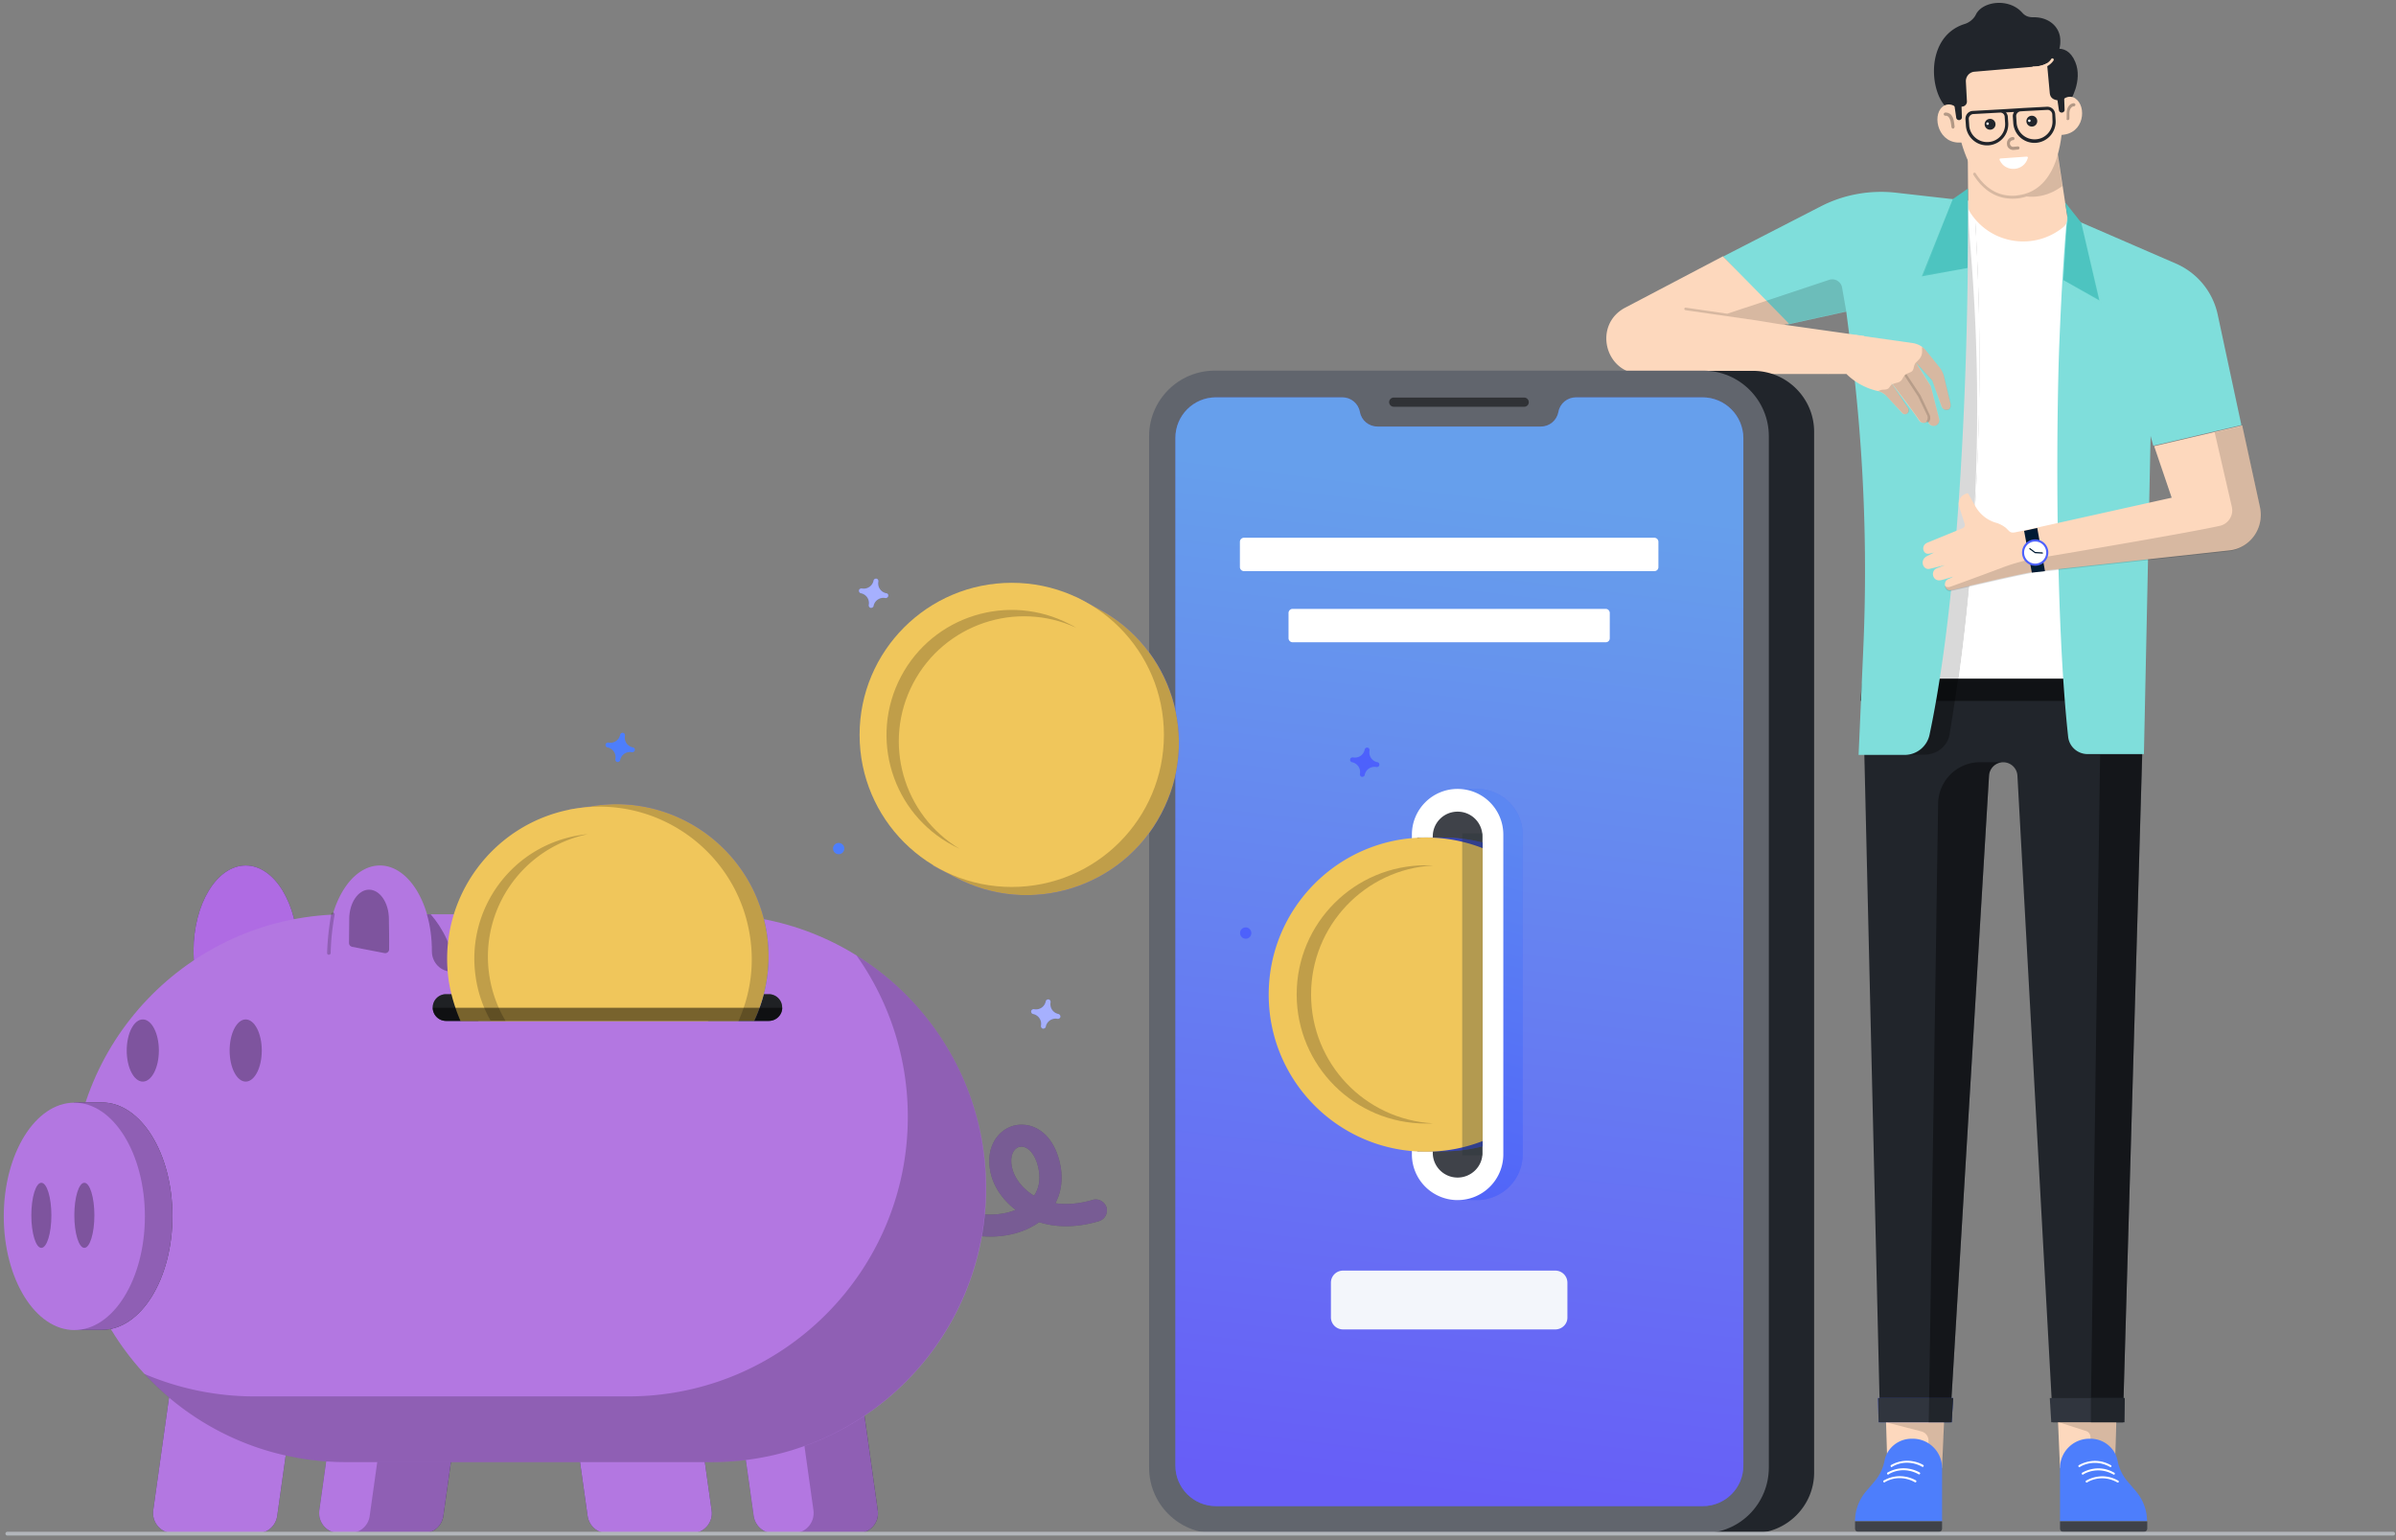<svg width="490" height="315" viewBox="0 0 490 315" fill="none" xmlns="http://www.w3.org/2000/svg"><rect x="0" y="0" width="490" height="315" fill="#808080" stroke="none"/><path d="M398.023 102.262c.128-1.28.213-2.56.342-3.883a111.118 111.118 0 01-.342 3.883zm2.86-34.732c.086-1.067.171-2.133.214-3.2-.043 1.067-.128 2.09-.214 3.2zm-1.665 21.334c.086-1.28.214-2.517.299-3.755-.085 1.238-.213 2.475-.299 3.755zm-4.012 41.515c.213-1.749.384-3.541.597-5.376-.213 1.835-.384 3.627-.597 5.376zm5.336-57.856zm-.555 7.083c.085-1.195.17-2.39.299-3.584a84.625 84.625 0 00-.299 3.584zm23.435-13.91c.598-12.586-.683-21.376-.683-21.376h.043l-1.366-.597-1.75.384-11.867 2.645-3.8-5.546-1.622-.171 1.366.17c.171 6.614 3.757 46.593-3.329 97.622h22.966c-3.031-22.955-1.324-47.957-.641-66.816l.683-6.315zm-27.234 55.637c.128-1.237.256-2.474.384-3.754-.128 1.28-.256 2.517-.384 3.754zm.939-9.429c.17-1.92.384-3.84.555-5.76-.171 1.92-.385 3.84-.555 5.76zm-.555 5.717c.128-1.237.256-2.517.384-3.797-.128 1.237-.256 2.517-.384 3.797zm2.305-24.96c.128-1.28.213-2.56.341-3.797-.128 1.237-.213 2.517-.341 3.797zm-.512 5.761l.512-5.76c-.171 1.877-.341 3.797-.512 5.76z" fill="#fff"/><path d="M403.786 41.206l-1.366-.171c.043 2.432-.427 11.307-1.281 23.253a70.57 70.57 0 00-.213 3.2 1278.513 1278.513 0 00-.641 8.49c-.085 1.196-.17 2.348-.298 3.585-.128 1.792-.299 3.627-.427 5.504-.086 1.237-.214 2.475-.299 3.755-.085 1.28-.213 2.517-.341 3.797l-.513 5.76c-.128 1.28-.213 2.56-.341 3.883-.128 1.28-.256 2.56-.342 3.882-.17 1.92-.384 3.84-.555 5.76-.042.64-.128 1.28-.17 1.92-.128 1.28-.257 2.518-.385 3.798-.128 1.237-.256 2.517-.384 3.754-.128 1.238-.256 2.475-.384 3.67-.213 1.834-.384 3.626-.598 5.376-.341 2.944-.64 5.76-.981 8.448h6.232c7.043-51.03 3.458-91.051 3.287-97.664z" fill="#fff"/><path opacity=".15" d="M402.633 45.557l-.213-4.48c.043 2.432-.427 11.307-1.281 23.254a72.04 72.04 0 00-.213 3.2 1275.518 1275.518 0 00-.64 8.49 112.53 112.53 0 01-.299 3.584c-.128 1.792-.299 3.627-.427 5.504-.086 1.238-.214 2.475-.299 3.755-.085 1.28-.213 2.517-.341 3.797l-.513 5.76c-.128 1.28-.213 2.56-.341 3.883-.128 1.28-.256 2.56-.342 3.882-.17 1.92-.384 3.84-.555 5.76-.042.64-.128 1.28-.17 1.92-.128 1.28-.257 2.518-.385 3.798-.128 1.237-.256 2.517-.384 3.754-.128 1.238-.256 2.475-.384 3.67-.213 1.834-.384 3.626-.598 5.376-.341 2.944-.64 5.76-.981 8.448h6.232c7.043-51.072 2.305-86.784 2.134-93.355z" fill="#000"/><path d="M380.906 138.827l3.585 152.064h14.301l7.982-132.267a2.908 2.908 0 015.806.043l7.256 132.224h14.301l4.397-152.064h-57.628z" fill="#21252B"/><path opacity=".5" d="M380.906 138.827l-.47 4.522h57.927l.171-4.522h-57.628z" fill="#000"/><path opacity=".3" d="M384.875 138.827l-.683 15.53h9.392c2.476 0 4.695-1.706 5.122-4.138.64-3.84 1.195-7.638 1.75-11.35h-15.581v-.042z" fill="#000"/><path d="M385.985 299.851l-.384-12.459h12.123l-.555 12.843-11.184-.384z" fill="#FDD8BD"/><path opacity=".15" d="M397.596 290.891l-.384 9.344-2.903-.086.086-5.504c0-.896-.598-1.664-1.452-1.877l-7.256-1.877h11.909z" fill="#000"/><path d="M432.515 299.851l.384-12.459h-12.166l.555 12.843 11.227-.384zM402.377 24.608l.128 17.579c0 .426.128.853.384 1.194l.171.299c4.269 6.357 13.063 7.595 18.953 2.73.598-.511.897-1.28.769-2.047L419.58 23.2l-17.203 1.408z" fill="#FDD8BD"/><path d="M421.459 15.904s3.5 23.125-9.263 24.064c-12.465.938-12.849-22.443-12.849-22.443l-.342-6.698 16.051-2.816 4.055 2.09 2.348 5.803z" fill="#FDD8BD"/><path opacity=".15" d="M421.757 38.047l-.939-6.357c-1.152 4.096-3.543 7.51-7.726 8.192h.042l-.896.128c-3.33.256-6.104-1.28-8.196-4.565a.278.278 0 00-.47.299c2.22 3.498 5.166 5.12 8.709 4.864.768-.043 1.494-.214 2.177-.427 2.262.256 4.866-.299 7.299-2.133z" fill="#000"/><path d="M418.428 10.741s4.055-2.688 5.976 1.92c1.622 3.883-1.11 8.107-1.11 8.107l-2.348-.256c-.982-.043-1.665-.512-1.75-1.451l-.768-8.32z" fill="#21252B"/><path d="M421.33 7.926c.342 4.394-3.415 5.546-4.951 5.674l-12.593 1.067c-1.025.085-1.793.981-1.75 2.005l.213 4.011a1.034 1.034 0 01-.896 1.11l-.769.085-.853 1.066c-4.952-1.194-7.001-15.232 2.091-18.048.939-.298 1.836-1.024 2.263-1.92 1.323-2.73 6.744-3.456 9.476-.384.598.683 1.281.939 2.177.939 3.287-.085 5.422 1.963 5.592 4.395z" fill="#21252B"/><path d="M400.627 23.243c-.17-1.621-2.091-2.475-3.372-1.408l-.043.043c-2.177 1.877-.768 7.765 4.013 7.253l-.598-5.888zm23.777-3.115l-.043-.043c-1.408-.853-3.159.256-3.116 1.878l.256 5.632c4.824-.171 5.294-5.931 2.903-7.467z" fill="#FDD8BD"/><path d="M401.225 23.968c.042.299-.214.555-.513.598-.298.042-.597-.171-.64-.427l-.555-3.797 1.58.042.128 3.584zm21.002-1.536c.043.299-.213.555-.512.598-.299.042-.598-.171-.641-.427l-.554-3.797 1.579.042.128 3.584z" fill="#21252B"/><path d="M416.464 14.155c-.384.042-.597 0-.64 0-.128 0-.256-.128-.256-.299 0-.128.128-.256.299-.256.042 0 2.561.128 3.628-1.536a.278.278 0 01.47.299c-.94 1.408-2.604 1.75-3.501 1.792z" fill="#FDD8BD"/><path d="M406.987 26.529a1.108 1.108 0 100-2.22 1.11 1.11 0 100 2.22z" fill="#21252B"/><path d="M406.475 25.547a.257.257 0 00.257-.256.256.256 0 10-.257.256z" fill="#fff"/><path d="M415.525 25.888a1.108 1.108 0 100-2.218 1.108 1.108 0 100 2.218z" fill="#21252B"/><path d="M415.013 24.949a.256.256 0 100-.513.256.256 0 000 .513z" fill="#fff"/><path opacity=".3" d="M411.811 30.667l.897-.086c.17 0 .298-.17.298-.341 0-.17-.17-.299-.341-.299l-.897.086c-.384.042-.683-.256-.725-.64-.043-.384.256-.683.64-.726.171 0 .299-.17.299-.341 0-.17-.171-.299-.342-.299a1.272 1.272 0 00-1.195 1.408c0 .768.64 1.28 1.366 1.238z" fill="#000"/><path d="M418.598 21.835l-4.823.256-.641.043-4.226.256h-.042l-5.422.298c-.896.043-1.536.811-1.494 1.707l.086 1.237a4.341 4.341 0 004.567 4.096 4.34 4.34 0 004.098-4.565l-.085-1.237c0-.342-.171-.683-.384-.939l1.664-.085c-.17.298-.298.597-.256.981l.086 1.237a4.341 4.341 0 004.567 4.096 4.34 4.34 0 004.098-4.565l-.085-1.237c-.043-.982-.811-1.622-1.708-1.579zm-8.623 2.09l.086 1.238c.128 2.048-1.451 3.797-3.458 3.883-2.049.128-3.799-1.451-3.884-3.456l-.086-1.238c-.042-.512.384-.981.897-1.024l5.421-.298h.043a.896.896 0 01.981.896zm9.776.683c.128 2.048-1.451 3.798-3.458 3.883-2.049.128-3.799-1.45-3.884-3.456l-.086-1.237c-.042-.512.385-.982.897-1.024l.64-.043 4.824-.256c.512-.043.982.384 1.024.896l.043 1.237z" fill="#21252B"/><path d="M409.079 32.416l5.422-.384c.128 0 .256.128.213.256-.768 2.773-4.568 3.072-5.763.47v-.043c-.085-.128 0-.299.128-.299z" fill="#fff"/><path opacity=".3" d="M399.432 26.315c-.171 0-.299-.128-.342-.3l-.085-.682c-.085-.725-.299-1.237-.598-1.493-.256-.213-.512-.17-.512-.17-.171.042-.341-.086-.384-.257-.043-.17.085-.341.256-.384.043 0 .512-.085 1.025.256.469.342.768 1.024.853 1.92l.086.683c0 .213-.128.384-.299.427zm23.478-1.75c.171 0 .299-.17.299-.341v-.683c-.043-.725.085-1.237.384-1.536.214-.256.47-.256.513-.256.17 0 .298-.128.341-.298 0-.171-.128-.299-.299-.342-.042 0-.555 0-.939.427-.427.427-.598 1.11-.555 2.048v.683c-.085.17.043.298.256.298z" fill="#000"/><path d="M397.169 311.115v-10.88c0-3.286-2.689-5.974-5.976-5.974h-.256c-2.689 0-5.037 1.878-5.549 4.523a9.114 9.114 0 01-2.049 4.224l-1.708 2.005a9.464 9.464 0 00-2.262 6.102h17.8z" fill="#4D7EFC"/><path d="M386.882 300.064a.236.236 0 01-.214-.128c-.042-.128-.042-.256.086-.299 3.5-1.962 6.574 0 6.574 0 .085.086.128.214.042.299-.085.085-.213.128-.299.043-.042 0-2.86-1.835-6.104 0 0 .085-.043.085-.085.085zm-.726 1.536a.233.233 0 01-.213-.128c-.043-.128-.043-.256.085-.298 3.5-1.963 6.574 0 6.574 0 .085.085.128.213.042.298-.085.086-.213.128-.298.043-.043 0-2.86-1.835-6.105 0 0 .085-.042.085-.085.085zm-.768 1.621a.234.234 0 01-.214-.128c-.042-.128-.042-.256.086-.298 3.5-1.963 6.574 0 6.574 0 .085.085.128.213.042.298-.085.086-.213.128-.299.043-.042 0-2.86-1.835-6.104 0-.043.085-.085.085-.085.085z" fill="#fff"/><path d="M380.137 313.376h16.264a.764.764 0 00.768-.768v-1.451h-17.8v1.451c0 .427.341.768.768.768z" fill="#3F4249"/><path d="M384.193 290.891l-.129-4.95h15.368l-.299 4.95h-14.94z" fill="#4D61FC"/><path d="M399.432 285.941l-.299 4.95h-14.94l-.129-4.95h15.368z" fill="#30353E"/><path d="M453.517 64.245a14.744 14.744 0 00-8.495-10.325l-22.24-9.643h-.043s.043.214 0 .683c0 .17-.085.427-.128.683-.256 2.858-.811 9.898-1.238 19.413-.085 1.877-.17 3.883-.256 5.973-.64 17.92-.725 56.192 1.836 79.659.213 2.048 1.963 3.541 3.97 3.541h11.525l.683-32.298.683-32.768.555 2.005 18.014-4.224-4.866-22.699zM402.42 41.077l-14.685-1.664c-5.336-.598-10.757.384-15.495 2.858L352.39 52.47l13.105 13.91 12.081-2.646.683 5.29a362.162 362.162 0 012.774 64.171l-.939 21.205h9.392a5.21 5.21 0 005.122-4.138c8.153-38.486 7.983-102.614 7.812-109.184z" fill="#7FDEDB"/><path d="M462.183 103.712l-3.629-16.682-18.014 4.224 3.586 10.538-30.138 6.699-1.664.341c-.555.128-1.068.171-1.452-.213l-.64-.64c-.598-.469-1.281-.853-2.049-1.067-1.793-.512-3.287-1.749-4.183-3.328l-1.452-2.56c-.085-.128-.213-.17-.341-.085l-.256.085c-1.068.384-1.58 1.536-1.281 2.603l1.11 3.499a.748.748 0 01-.47.938l-7.086 2.902c-1.494.554-.982 2.602.384 2.261.726-.171.897-.213.897-.213l-1.409.725c-1.579.768-.854 2.901.512 2.603a142.91 142.91 0 003.159-.768l-1.75.682c-1.281.598-.768 2.816.982 2.39 1.024-.256 2.646-.768 2.646-.768l-1.067.512c-1.366.426-.896 2.56.384 2.304 1.11-.214 11.526-2.774 16.905-3.755l39.912-4.352c4.355-.384 7.343-4.565 6.404-8.875zM352.348 52.427L332.37 62.923c-6.659 3.498-4.183 13.568 3.372 13.568h38.12l7.385-7.766-16.307-2.304.94-.213" fill="#FDD8BD"/><path d="M374.46 71.072l4.994-2.56 11.782 1.664c.982.17 1.878.64 2.518 1.365l2.604 3.243c.641.725 1.11 1.578 1.281 2.56l1.238 5.162c.085.598 0 1.152-.555 1.28-.555.128-1.067-.128-1.281-.682l-1.878-5.291-3.33-3.67 3.031 4.822 1.708 6.699c.128.554-.171 1.152-.683 1.365a1.201 1.201 0 01-1.58-.725c-.555-1.75-1.451-4.736-1.451-4.736l-3.586-5.59 3.586 5.59 1.579 3.37a1.059 1.059 0 01-.469 1.408c-.512.299-1.195.128-1.494-.341-.811-1.237-2.519-3.499-2.519-3.499l-3.287-4.352 3.543 5.334a.847.847 0 01-.17 1.066.738.738 0 01-1.025-.085l-3.244-3.499a3.823 3.823 0 00-1.708-.981 13.354 13.354 0 01-6.189-3.243l-.256-.256h-3.8l.641-5.418z" fill="#FDD8BD"/><path d="M402.377 54.816l.086-16.256-3.116 2.176-6.318 15.787 9.348-1.707z" fill="#4DC4C0"/><path opacity=".15" d="M393.413 56.224l5.934-15.488-.555-.085-6.147 16.17 9.647.811.085-2.816-8.964 1.408z" fill="#7FDEDB"/><path d="M422.355 41.418l3.287 4.139 3.714 15.915-7.385-4.182.683-10.922.043-.214c.128-.597.17-1.194.128-1.792l-.47-2.944z" fill="#4DC4C0"/><path opacity=".2" d="M426.283 45.813l-.683-.256 3.585 15.659-7.257-3.968-.256 3.242 8.196 1.536-3.585-16.213z" fill="#7FDEDB"/><path opacity=".15" d="M455.78 112.757l-39.913 4.352c-5.379.982-15.795 3.542-16.905 3.755-.725.128-1.195-.469-1.238-1.109 0 0 .299.512 1.11.256.427-.128 6.83-2.475 10.886-4.011a36.512 36.512 0 016.744-1.792c8.709-1.451 31.376-5.291 37.48-6.656 1.793-.384 2.903-2.176 2.476-3.925l-3.501-15.19 5.678-1.322 3.628 16.682c.897 4.224-2.091 8.406-6.445 8.96z" fill="#000"/><path d="M452.834 88.394l5.677-1.322-5.677 1.322z" fill="#4D61FC"/><path opacity=".15" d="M361.227 61.514l4.653 4.736 11.696-2.56-.854-4.864c-.213-1.237-1.494-2.005-2.689-1.578l-12.806 4.266zm4.653 4.736l-4.653-4.735-7.983 2.645-8.495-1.237c-.128-.043-.256.085-.299.213 0 .128.086.256.214.299l14.514 2.09 5.762.94.94-.214zm23.179 18.22a.737.737 0 001.024.084c.342-.256.427-.725.171-1.066l-3.287-4.907c-.384.213-.555.768-.896.939-.512.256-1.11.128-1.452.256-.341.128-.555.213-.555.213a3.17 3.17 0 011.708.981l3.287 3.5zm7.513 1.237l-1.708-6.7-3.031-4.82 3.33 3.669 1.921 5.29c.214.555.726.854 1.281.683.512-.128.64-.682.555-1.28l-1.238-5.163c-.171-.938-.641-1.834-1.281-2.56l-2.604-3.242c-.213-.256-.469-.427-.726-.64 0 .768.086 1.322-.17 1.877-.214.512-.641.896-1.11 1.365-.427.427-.342 1.28-.726 1.707-.213.256-1.067.47-1.323.683-.555.427-.683 1.11-1.11 1.408-.427.341-1.067.299-1.58.597l2.989 3.925s1.664 2.262 2.518 3.5a1.1 1.1 0 001.494.34c.086-.042.171-.127.256-.213 0 .043.043.128.043.17.214.64.939.982 1.58.726.512-.213.768-.768.64-1.322z" fill="#000"/><path opacity=".15" d="M394.267 86.39c-.043 0-.128 0-.171-.043-.086-.085-.128-.256-.043-.341.299-.342.128-.939.128-.939l-1.878-3.925-2.732-4.182c-.085-.128-.043-.256.085-.34.128-.086.257-.044.342.084l2.775 4.182 1.878 4.01c.043.086.299.896-.214 1.451 0 0-.085.043-.17.043z" fill="#000"/><path opacity=".4" d="M409.677 155.894a2.901 2.901 0 00-2.903 2.73l-7.684 127.317h-4.567l1.836-121.599c.085-4.694 3.884-8.448 8.58-8.448h4.738z" fill="#000"/><path d="M399.133 290.891l.299-4.95h-4.909l-.085 4.95h4.695z" fill="#21252B"/><path opacity=".15" d="M432.771 290.891l-.256 8.96-5.08.17.085-6.058c0-.555-.341-1.11-.896-1.28l-5.72-1.835h11.867v.043z" fill="#000"/><path opacity=".4" d="M438.107 154.357l-3.97 136.533h-1.366l.128-3.498h-5.293l1.878-133.035h8.623z" fill="#000"/><path d="M421.288 311.115v-10.88c0-3.286 2.689-5.974 5.976-5.974h.256c2.69 0 5.038 1.878 5.55 4.523a9.105 9.105 0 002.049 4.224l1.707 2.005a9.46 9.46 0 012.263 6.102h-17.801z" fill="#4D7EFC"/><path d="M431.618 300.064c-.042 0-.085 0-.128-.042-3.287-1.835-6.104-.043-6.104 0-.085.085-.256.042-.299-.043-.085-.085-.043-.256.043-.299.042 0 3.073-2.005 6.574 0 .128.043.128.214.085.299a.321.321 0 01-.171.085zm.683 1.536c-.042 0-.085 0-.128-.042-3.287-1.835-6.104-.043-6.104 0-.085.085-.256.042-.299-.043-.085-.085-.042-.256.043-.299.043 0 3.073-2.005 6.574 0 .128.043.128.214.085.299 0 .043-.085.085-.171.085zm.811 1.622c-.043 0-.085 0-.128-.043-3.287-1.835-6.104-.043-6.104 0-.086.085-.256.043-.299-.043-.085-.085-.043-.256.043-.298.042 0 3.073-2.006 6.573 0 .129.042.129.213.086.298-.043.043-.085.086-.171.086z" fill="#fff"/><path d="M438.32 313.376h-16.264a.765.765 0 01-.768-.768v-1.451h17.843v1.451c0 .427-.384.768-.811.768z" fill="#3F4249"/><path d="M419.196 285.941l.299 4.95h14.941l.085-4.95h-15.325z" fill="#30353E"/><path d="M427.606 285.941v4.95h6.83l.085-4.95h-6.915z" fill="#21252B"/><path d="M413.946 108.576l1.579 8.533 2.69-.298-1.58-8.832-2.689.597z" fill="#001B34"/><path d="M416.208 115.701a2.688 2.688 0 10.001-5.377 2.688 2.688 0 00-.001 5.377z" fill="#4D61FC"/><path d="M416.208 115.275a2.262 2.262 0 10.002-4.524 2.262 2.262 0 00-.002 4.524z" fill="#fff"/><path d="M417.702 113.227l-1.537-.086-1.11-.81c-.042-.043-.085-.128-.042-.171.042-.043.128-.085.171-.043l1.024.768 1.451.086c.086 0 .128.042.128.128.043.042 0 .128-.085.128z" fill="#001B34"/><path d="M358.537 313.589H337.62a4.571 4.571 0 01-4.567-4.565V80.416a4.571 4.571 0 014.567-4.565h20.917c6.873 0 12.465 5.589 12.465 12.458v212.864c0 6.827-5.592 12.416-12.465 12.416z" fill="#21252B"/><path d="M348.335 313.589h-99.931c-7.385 0-13.404-6.015-13.404-13.397V89.205c0-7.38 6.019-13.397 13.404-13.397h99.931c7.385 0 13.404 6.016 13.404 13.397V300.15c0 7.424-5.976 13.44-13.404 13.44z" fill="#61656D"/><path d="M348.164 81.27h-25.868c-1.75 0-3.287 1.237-3.586 2.986-.342 1.75-1.836 2.987-3.586 2.987H281.7c-1.75 0-3.287-1.237-3.586-2.987-.341-1.75-1.835-2.987-3.586-2.987H248.66c-4.568 0-8.282 3.712-8.282 8.278v210.219c0 4.565 3.714 8.277 8.282 8.277h99.59c4.567 0 8.281-3.712 8.281-8.277V89.589c-.043-4.608-3.756-8.32-8.367-8.32z" fill="#4D61FC"/><path opacity=".5" d="M348.164 81.27h-25.868c-1.75 0-3.287 1.237-3.586 2.986-.342 1.75-1.836 2.987-3.586 2.987H281.7c-1.75 0-3.287-1.237-3.586-2.987-.341-1.75-1.835-2.987-3.586-2.987H248.66c-4.568 0-8.282 3.712-8.282 8.278v210.219c0 4.565 3.714 8.277 8.282 8.277h99.59c4.567 0 8.281-3.712 8.281-8.277V89.589c-.043-4.608-3.756-8.32-8.367-8.32z" fill="url(#paint0_linear)"/><path opacity=".5" d="M311.709 83.19h-26.68a.947.947 0 01-.939-.939c0-.512.427-.939.939-.939h26.68c.512 0 .939.427.939.94a.92.92 0 01-.939.938z" fill="#000"/><path d="M224.456 124.406l-4.61-2.432-.214.384c-14.172-4.693-30.095 1.408-37.266 15.061-7.172 13.654-3.244 30.208 8.666 39.254l-.214.384 4.61 2.432c15.197 8.021 34.065 2.176 42.048-13.056 8.068-15.232 2.219-34.048-13.02-42.027z" fill="#4D61FC"/><path d="M224.456 124.406l-4.61-2.432-.214.384c-14.172-4.693-30.095 1.408-37.266 15.061-7.172 13.654-3.244 30.208 8.666 39.254l-.214.384 4.61 2.432c15.197 8.021 34.065 2.176 42.048-13.056 8.068-15.232 2.219-34.048-13.02-42.027z" fill="#C09E49"/><path d="M206.911 181.408c17.187 0 31.119-13.926 31.119-31.104 0-17.179-13.932-31.104-31.119-31.104-17.187 0-31.119 13.925-31.119 31.104 0 17.178 13.932 31.104 31.119 31.104z" fill="#F0C65B"/><path opacity=".2" d="M186.763 139.723c6.36-12.075 21.045-16.981 33.296-11.349-.384-.256-.811-.47-1.238-.683-12.507-6.571-28.003-1.792-34.577 10.709-6.574 12.502-1.793 27.99 10.715 34.56l1.28.64c-11.568-6.954-15.837-21.802-9.476-33.877z" fill="#000"/><path d="M338.346 116.811H254.38a.84.84 0 01-.811-.811v-5.205a.84.84 0 01.811-.811h83.966a.84.84 0 01.811.811V116a.81.81 0 01-.811.811zM328.4 131.36h-64.074a.84.84 0 01-.811-.811v-5.205a.84.84 0 01.811-.811H328.4a.84.84 0 01.811.811v5.205a.81.81 0 01-.811.811z" fill="#fff"/><path d="M318.07 271.904h-43.413a2.478 2.478 0 01-2.476-2.475v-7.083a2.477 2.477 0 012.476-2.474h43.413a2.477 2.477 0 012.476 2.474v7.083c.042 1.365-1.11 2.475-2.476 2.475z" fill="#F3F6FB"/><path d="M302.062 161.354h-3.928v.854c-3.201 1.493-5.421 4.736-5.421 8.491v65.407c0 3.755 2.22 6.998 5.421 8.491v.854h3.928a9.344 9.344 0 009.348-9.345v-65.407a9.344 9.344 0 00-9.348-9.345z" fill="#4D61FC"/><path opacity=".3" d="M302.062 161.354h-3.928v.854c-3.201 1.493-5.421 4.736-5.421 8.491v65.407c0 3.755 2.22 6.998 5.421 8.491v.854h3.928a9.344 9.344 0 009.348-9.345v-65.407a9.344 9.344 0 00-9.348-9.345z" fill="url(#paint1_linear)"/><path d="M298.092 245.451a9.344 9.344 0 01-9.349-9.345v-65.407a9.344 9.344 0 019.349-9.345 9.344 9.344 0 019.348 9.345v65.407a9.344 9.344 0 01-9.348 9.345z" fill="#fff"/><path d="M298.092 240.843a5.064 5.064 0 01-5.08-5.078v-64.682a5.064 5.064 0 015.08-5.078 5.064 5.064 0 015.08 5.078v64.682c.042 2.774-2.263 5.078-5.08 5.078z" fill="#3F4249"/><path d="M303.214 172.32c-2.561-.64-5.25-1.024-8.025-1.024h-5.336v.427c-15.197 2.56-26.765 15.744-26.765 31.659 0 15.914 11.568 29.098 26.765 31.658v.427h5.336c2.775 0 5.464-.341 8.025-1.024V172.32z" fill="#4D61FC"/><path opacity=".3" d="M303.214 172.32c-2.561-.64-5.25-1.024-8.025-1.024h-5.336v.427c-15.197 2.56-26.765 15.744-26.765 31.659 0 15.914 11.568 29.098 26.765 31.658v.427h5.336c2.775 0 5.464-.341 8.025-1.024V172.32z" fill="#000"/><path d="M303.214 173.472a31.738 31.738 0 00-11.611-2.176c-17.758 0-32.144 14.379-32.144 32.128 0 17.75 14.386 32.128 32.144 32.128 4.098 0 7.983-.768 11.611-2.176v-59.904z" fill="#F0C65B"/><path d="M303.214 179.702a26.386 26.386 0 00-11.611-2.688c-14.599 0-26.423 11.819-26.423 26.411s11.824 26.41 26.423 26.41c4.141 0 8.111-.981 11.611-2.688v-47.445z" fill="#F0C65B"/><path opacity=".2" d="M268.125 203.381c0-14.08 11.056-25.6 24.93-26.368-.47-.042-.982-.042-1.452-.042-14.599 0-26.423 11.818-26.423 26.41s11.824 26.411 26.423 26.411c.47 0 .982 0 1.452-.043-13.917-.768-24.93-12.245-24.93-26.368z" fill="#000"/><path opacity=".3" d="M303.214 170.443h-4.183v65.877h4.183v-65.877z" fill="#263238"/><path d="M175.45 313.589h-17.245c-2.049 0-3.757-1.493-4.056-3.541l-4.738-33.749h25.527l4.568 32.597c.384 2.475-1.537 4.693-4.056 4.693zm-106.078 0h17.246c2.049 0 3.756-1.493 4.055-3.541l4.739-33.749H69.883l-4.567 32.597c-.342 2.475 1.58 4.693 4.055 4.693z" fill="#3F4249"/><path d="M69.372 313.589h17.246c2.049 0 3.756-1.493 4.055-3.541l4.739-33.749H69.883l-4.567 32.597c-.342 2.475 1.58 4.693 4.055 4.693z" fill="#8F5FB4"/><path d="M75.604 310.048l4.739-33.749H69.884l-4.567 32.597a4.088 4.088 0 004.055 4.651h2.177a4.025 4.025 0 004.055-3.499z" fill="#B377E1"/><path d="M175.45 313.589h-17.245c-2.049 0-3.757-1.493-4.056-3.541l-4.738-33.749h25.527l4.568 32.597c.384 2.475-1.537 4.693-4.056 4.693z" fill="#8F5FB4"/><path d="M166.358 308.896l-4.567-32.597h-12.38l4.738 33.749c.299 2.005 2.007 3.541 4.056 3.541h4.098c2.476 0 4.397-2.218 4.055-4.693z" fill="#B377E1"/><path d="M35.393 313.589h17.246c2.049 0 3.756-1.493 4.055-3.541l4.738-33.749H35.905l-4.568 32.597c-.341 2.475 1.58 4.693 4.056 4.693zm106.078 0h-17.246c-2.049 0-3.756-1.493-4.055-3.541l-4.738-33.749h25.527l4.568 32.597c.384 2.475-1.537 4.693-4.056 4.693z" fill="#3F4249"/><path d="M141.471 313.589h-17.246c-2.049 0-3.756-1.493-4.055-3.541l-4.738-33.749h25.527l4.568 32.597c.384 2.475-1.537 4.693-4.056 4.693zm-106.078 0h17.246c2.049 0 3.756-1.493 4.055-3.541l4.738-33.749H35.905l-4.568 32.597c-.341 2.475 1.58 4.693 4.056 4.693z" fill="#B377E1"/><path d="M50.248 212.086c5.894 0 10.672-7.851 10.672-17.536 0-9.685-4.778-17.536-10.672-17.536-5.894 0-10.672 7.851-10.672 17.536 0 9.685 4.778 17.536 10.672 17.536z" fill="#3F4249"/><path d="M50.248 212.086c5.894 0 10.672-7.851 10.672-17.536 0-9.685-4.778-17.536-10.672-17.536-5.894 0-10.672 7.851-10.672 17.536 0 9.685 4.778 17.536 10.672 17.536z" fill="#AF6BE3"/><path d="M202.514 252.918a28.74 28.74 0 01-1.878-.086 2.221 2.221 0 01-2.049-2.432c.086-1.237 1.195-2.133 2.433-2.048 2.476.214 4.824-.128 6.702-.896-2.518-1.92-4.354-4.48-5.037-7.21-1.366-5.291 1.238-9.046 4.525-9.984 3.202-.896 7.428.682 9.221 6.4 1.067 3.413.853 6.698-.598 9.429 2.305.341 4.909.128 7.641-.683 1.195-.341 2.433.342 2.817 1.536.342 1.195-.341 2.432-1.536 2.816-5.166 1.536-9.264 1.152-12.252.214-2.604 1.877-6.104 2.944-9.989 2.944zm6.404-18.39c-.171 0-.299.043-.47.043-1.153.341-2.092 1.877-1.409 4.523.427 1.621 1.793 3.882 4.44 5.461 1.195-1.792 1.408-4.011.64-6.571-.768-2.432-2.134-3.456-3.201-3.456z" fill="#3F4249"/><path opacity=".5" d="M202.514 252.918a28.74 28.74 0 01-1.878-.086 2.221 2.221 0 01-2.049-2.432c.086-1.237 1.195-2.133 2.433-2.048 2.476.214 4.824-.128 6.702-.896-2.518-1.92-4.354-4.48-5.037-7.21-1.366-5.291 1.238-9.046 4.525-9.984 3.202-.896 7.428.682 9.221 6.4 1.067 3.413.853 6.698-.598 9.429 2.305.341 4.909.128 7.641-.683 1.195-.341 2.433.342 2.817 1.536.342 1.195-.341 2.432-1.536 2.816-5.166 1.536-9.264 1.152-12.252.214-2.604 1.877-6.104 2.944-9.989 2.944zm6.404-18.39c-.171 0-.299.043-.47.043-1.153.341-2.092 1.877-1.409 4.523.427 1.621 1.793 3.882 4.44 5.461 1.195-1.792 1.408-4.011.64-6.571-.768-2.432-2.134-3.456-3.201-3.456z" fill="#B377E1"/><path d="M145.612 299.04H70.738c-30.948 0-56.048-25.088-56.048-56.022 0-30.933 25.1-56.021 56.048-56.021h74.874c30.948 0 56.049 25.088 56.049 56.021 0 30.934-25.101 56.022-56.049 56.022z" fill="#B377E1"/><path opacity=".2" d="M175.152 195.403a56.952 56.952 0 0110.501 33.024c0 31.573-25.613 57.173-57.201 57.173H52.041a57.51 57.51 0 01-22.539-4.608c10.245 11.094 24.887 18.048 41.193 18.048h74.874c30.949 0 56.049-25.088 56.049-56.021.043-20.096-10.544-37.717-26.466-47.616z" fill="#000"/><path d="M20.836 225.483h-5.634v1.835c-5.166 3.541-8.794 11.818-8.794 21.418s3.628 17.878 8.794 21.419v1.835h5.634c7.983 0 14.429-10.411 14.429-23.254 0-12.842-6.446-23.253-14.429-23.253z" fill="#3F4249"/><path d="M20.836 225.483h-5.634v1.835c-5.166 3.541-8.794 11.818-8.794 21.418s3.628 17.878 8.794 21.419v1.835h5.634c7.983 0 14.429-10.411 14.429-23.254 0-12.842-6.446-23.253-14.429-23.253z" fill="#8F5FB4"/><path d="M15.202 272.032c7.968 0 14.428-10.411 14.428-23.253 0-12.843-6.46-23.254-14.428-23.254-7.969 0-14.429 10.411-14.429 23.254 0 12.842 6.46 23.253 14.429 23.253z" fill="#B377E1"/><path opacity=".3" d="M8.457 255.222c1.132 0 2.049-2.98 2.049-6.656 0-3.676-.917-6.656-2.049-6.656s-2.049 2.98-2.049 6.656c0 3.676.917 6.656 2.049 6.656zm8.793 0c1.132 0 2.05-2.98 2.05-6.656 0-3.676-.918-6.656-2.05-6.656-1.131 0-2.048 2.98-2.048 6.656 0 3.676.917 6.656 2.049 6.656zm32.998-34.006c1.815 0 3.287-2.847 3.287-6.358 0-3.511-1.472-6.357-3.287-6.357s-3.287 2.846-3.287 6.357 1.472 6.358 3.287 6.358zm-21.045 0c1.815 0 3.287-2.847 3.287-6.358 0-3.511-1.472-6.357-3.287-6.357s-3.287 2.846-3.287 6.357 1.472 6.358 3.287 6.358z" fill="#000"/><path d="M87.344 202.102a28.087 28.087 0 001.024-7.552c0-9.686-4.78-17.536-10.672-17.536-5.89 0-10.672 7.85-10.672 17.536 0 1.322.086 2.602.257 3.797l20.063 3.755z" fill="#B377E1"/><path opacity=".3" d="M78.635 194.934c.47.085.94-.256.94-.768.042-1.963-.043-5.419-.043-6.187 0-3.328-1.836-6.016-4.056-6.016-2.22 0-4.055 2.688-4.055 6.016 0 .384-.043 3.499-.043 4.907 0 .384.257.682.64.768l6.617 1.28z" fill="#000"/><path opacity=".2" d="M67.238 195.275a.337.337 0 01-.342-.341c.128-4.31.854-7.979.854-8.022a.356.356 0 01.427-.256c.17.043.299.214.256.427 0 .043-.726 3.627-.811 7.893a.374.374 0 01-.384.299z" fill="#000"/><path opacity=".3" d="M92.38 198.73h.854c-.555-4.778-2.689-8.917-5.165-11.733h-.768c.683 2.304 1.024 4.864 1.024 7.552v.043c0 2.261 1.793 4.138 4.056 4.138z" fill="#000"/><path d="M157.223 208.8H91.228a2.723 2.723 0 01-2.732-2.731 2.723 2.723 0 012.732-2.731h65.995a2.723 2.723 0 012.732 2.731c.043 1.493-1.195 2.731-2.732 2.731z" fill="#3F4249"/><path opacity=".5" d="M157.223 208.8H91.228a2.723 2.723 0 01-2.732-2.731 2.723 2.723 0 012.732-2.731h65.995a2.723 2.723 0 012.732 2.731c.043 1.493-1.195 2.731-2.732 2.731z" fill="#000"/><path d="M97.845 208.8h56.39a31.016 31.016 0 002.604-17.792c-2.561-16.981-18.399-28.715-35.388-26.197l-5.123.768.086.426c-14.215 4.608-23.393 18.944-21.13 34.176.426 3.072 1.323 5.931 2.56 8.619z" fill="#4D61FC"/><path d="M97.845 208.8h56.39a31.016 31.016 0 002.604-17.792c-2.561-16.981-18.399-28.715-35.388-26.197l-5.123.768.086.426c-14.215 4.608-23.393 18.944-21.13 34.176.426 3.072 1.323 5.931 2.56 8.619z" fill="#C09E49"/><path d="M94.174 208.8h56.859c2.348-5.248 3.287-11.178 2.348-17.28-2.561-16.981-18.398-28.714-35.388-26.197-16.989 2.56-28.728 18.389-26.21 35.371a34.219 34.219 0 002.39 8.106z" fill="#F0C65B"/><path d="M131.952 190.752a.497.497 0 00-.427-.086l-2.945.427c-.342-.939-.811-1.707-1.452-2.304l4.013-.597c.171-.043.299-.086.384-.214a.495.495 0 00.086-.426l-.257-1.75c-.042-.17-.085-.298-.213-.384a.497.497 0 00-.427-.085l-14.257 2.133c-.171.043-.299.086-.385.214a.495.495 0 00-.085.426l.341 2.262c.043.128.086.256.214.341.128.085.256.128.427.085l2.476-.383c2.433-.342 4.055.042 4.866 1.237l-7.086 1.066c-.171.043-.299.086-.384.214-.086.128-.128.256-.086.426l.256 1.75c.043.171.086.299.214.384a.497.497 0 00.427.085l7.342-1.109c-.128.981-.598 1.792-1.451 2.389-.854.64-2.007 1.067-3.543 1.28l-1.921.299c-.128.043-.256.085-.342.213a.497.497 0 00-.085.427l.341 2.176c.043.128.086.256.214.341 2.561 2.006 4.354 3.456 8.452 7.126.213 0 3.799-.342 3.799-.342.256-.042.384-.17.47-.384.085-.213.042-.426-.171-.554-3.97-3.584-5.507-4.864-7.684-6.614 1.921-.512 3.372-1.365 4.44-2.602 1.067-1.195 1.579-2.646 1.622-4.352l2.86-.427c.171-.043.299-.086.384-.213a.498.498 0 00.085-.427l-.256-1.749a1.845 1.845 0 00-.256-.299z" fill="#4D61FC"/><path d="M100.363 208.8h44.438c2.775-4.821 3.97-10.538 3.116-16.469-2.092-13.995-15.111-23.595-29.113-21.504-14.001 2.091-23.606 15.104-21.514 29.099a25.22 25.22 0 003.073 8.874z" fill="#F0C65B"/><path opacity=".2" d="M100.363 208.8h3.031c-1.665-2.773-2.817-5.931-3.33-9.344-2.006-13.525 6.916-26.112 20.149-28.843-.47.043-.939.086-1.409.171-14.001 2.091-23.606 15.104-21.514 29.099a25.15 25.15 0 003.073 8.917z" fill="#000"/><path opacity=".5" d="M159.998 206.112H88.496c.043 1.493 1.238 2.688 2.732 2.688h65.995a2.78 2.78 0 002.775-2.688z" fill="#000"/><path d="M489.417 314.059H1.499a.383.383 0 01-.384-.384c0-.214.17-.384.384-.384h487.918c.213 0 .384.17.384.384a.383.383 0 01-.384.384z" fill="#B2B6BB"/><path d="M216.473 207.392a2.04 2.04 0 01-1.622-2.389c.043-.256-.128-.555-.384-.598-.256-.042-.555.128-.598.384a2.04 2.04 0 01-2.39 1.622c-.256-.043-.555.128-.598.384-.043.256.128.555.384.597a2.04 2.04 0 011.622 2.39c-.042.256.128.554.385.597.256.043.554-.128.597-.384a2.04 2.04 0 012.391-1.621c.256.042.555-.128.597-.384.043-.256-.128-.512-.384-.598z" fill="#4D61FC"/><path opacity=".5" d="M216.473 207.392a2.04 2.04 0 01-1.622-2.389c.043-.256-.128-.555-.384-.598-.256-.042-.555.128-.598.384a2.04 2.04 0 01-2.39 1.622c-.256-.043-.555.128-.598.384-.043.256.128.555.384.597a2.04 2.04 0 011.622 2.39c-.042.256.128.554.385.597.256.043.554-.128.597-.384a2.04 2.04 0 012.391-1.621c.256.042.555-.128.597-.384.043-.256-.128-.512-.384-.598z" fill="#fff"/><path d="M181.256 121.334a2.04 2.04 0 01-1.622-2.39c.043-.256-.128-.554-.384-.597-.256-.043-.555.128-.598.384a2.039 2.039 0 01-2.39 1.621c-.256-.042-.555.128-.598.384-.043.256.128.555.384.598a2.038 2.038 0 011.622 2.389c-.042.256.128.555.385.597.256.043.554-.128.597-.384a2.041 2.041 0 012.391-1.621c.256.043.555-.128.597-.384.086-.299-.085-.555-.384-.597z" fill="#4D61FC"/><path opacity=".5" d="M181.256 121.334a2.04 2.04 0 01-1.622-2.39c.043-.256-.128-.554-.384-.597-.256-.043-.555.128-.598.384a2.039 2.039 0 01-2.39 1.621c-.256-.042-.555.128-.598.384-.043.256.128.555.384.598a2.038 2.038 0 011.622 2.389c-.042.256.128.555.385.597.256.043.554-.128.597-.384a2.041 2.041 0 012.391-1.621c.256.043.555-.128.597-.384.086-.299-.085-.555-.384-.597z" fill="#fff"/><path d="M281.7 155.894a2.04 2.04 0 01-1.622-2.39c.042-.256-.128-.554-.384-.597-.257-.043-.555.128-.598.384a2.04 2.04 0 01-2.391 1.621c-.256-.042-.554.128-.597.384-.043.256.128.555.384.598a2.038 2.038 0 011.622 2.389c-.043.256.128.555.384.597.256.043.555-.128.598-.384a2.04 2.04 0 012.39-1.621c.257.043.555-.128.598-.384.043-.256-.085-.555-.384-.597z" fill="#4D61FC"/><path d="M129.434 152.864a2.04 2.04 0 01-1.623-2.389c.043-.256-.128-.555-.384-.597-.256-.043-.555.128-.597.384a2.041 2.041 0 01-2.391 1.621c-.256-.043-.555.128-.598.384-.042.256.129.555.385.597a2.04 2.04 0 011.622 2.39c-.043.256.128.554.384.597.256.043.555-.128.598-.384a2.039 2.039 0 012.39-1.621c.256.042.555-.128.598-.384a.467.467 0 00-.384-.598zm42.046 21.845a1.153 1.153 0 10.001-2.305 1.153 1.153 0 00-.001 2.305z" fill="#4D7EFC"/><path d="M254.721 191.989a1.153 1.153 0 10.001-2.305 1.153 1.153 0 00-.001 2.305z" fill="#4D61FC"/><defs><linearGradient id="paint0_linear" x1="303.994" y1="-39.532" x2="262.167" y2="303.62" gradientUnits="userSpaceOnUse"><stop offset=".402" stop-color="#7FDEDB"/><stop offset="1" stop-color="#825BF2"/></linearGradient><linearGradient id="paint1_linear" x1="302.953" y1="116.557" x2="269.339" y2="236.262" gradientUnits="userSpaceOnUse"><stop offset=".402" stop-color="#7FDEDB"/><stop offset="1" stop-color="#5B6CF2"/></linearGradient></defs></svg>